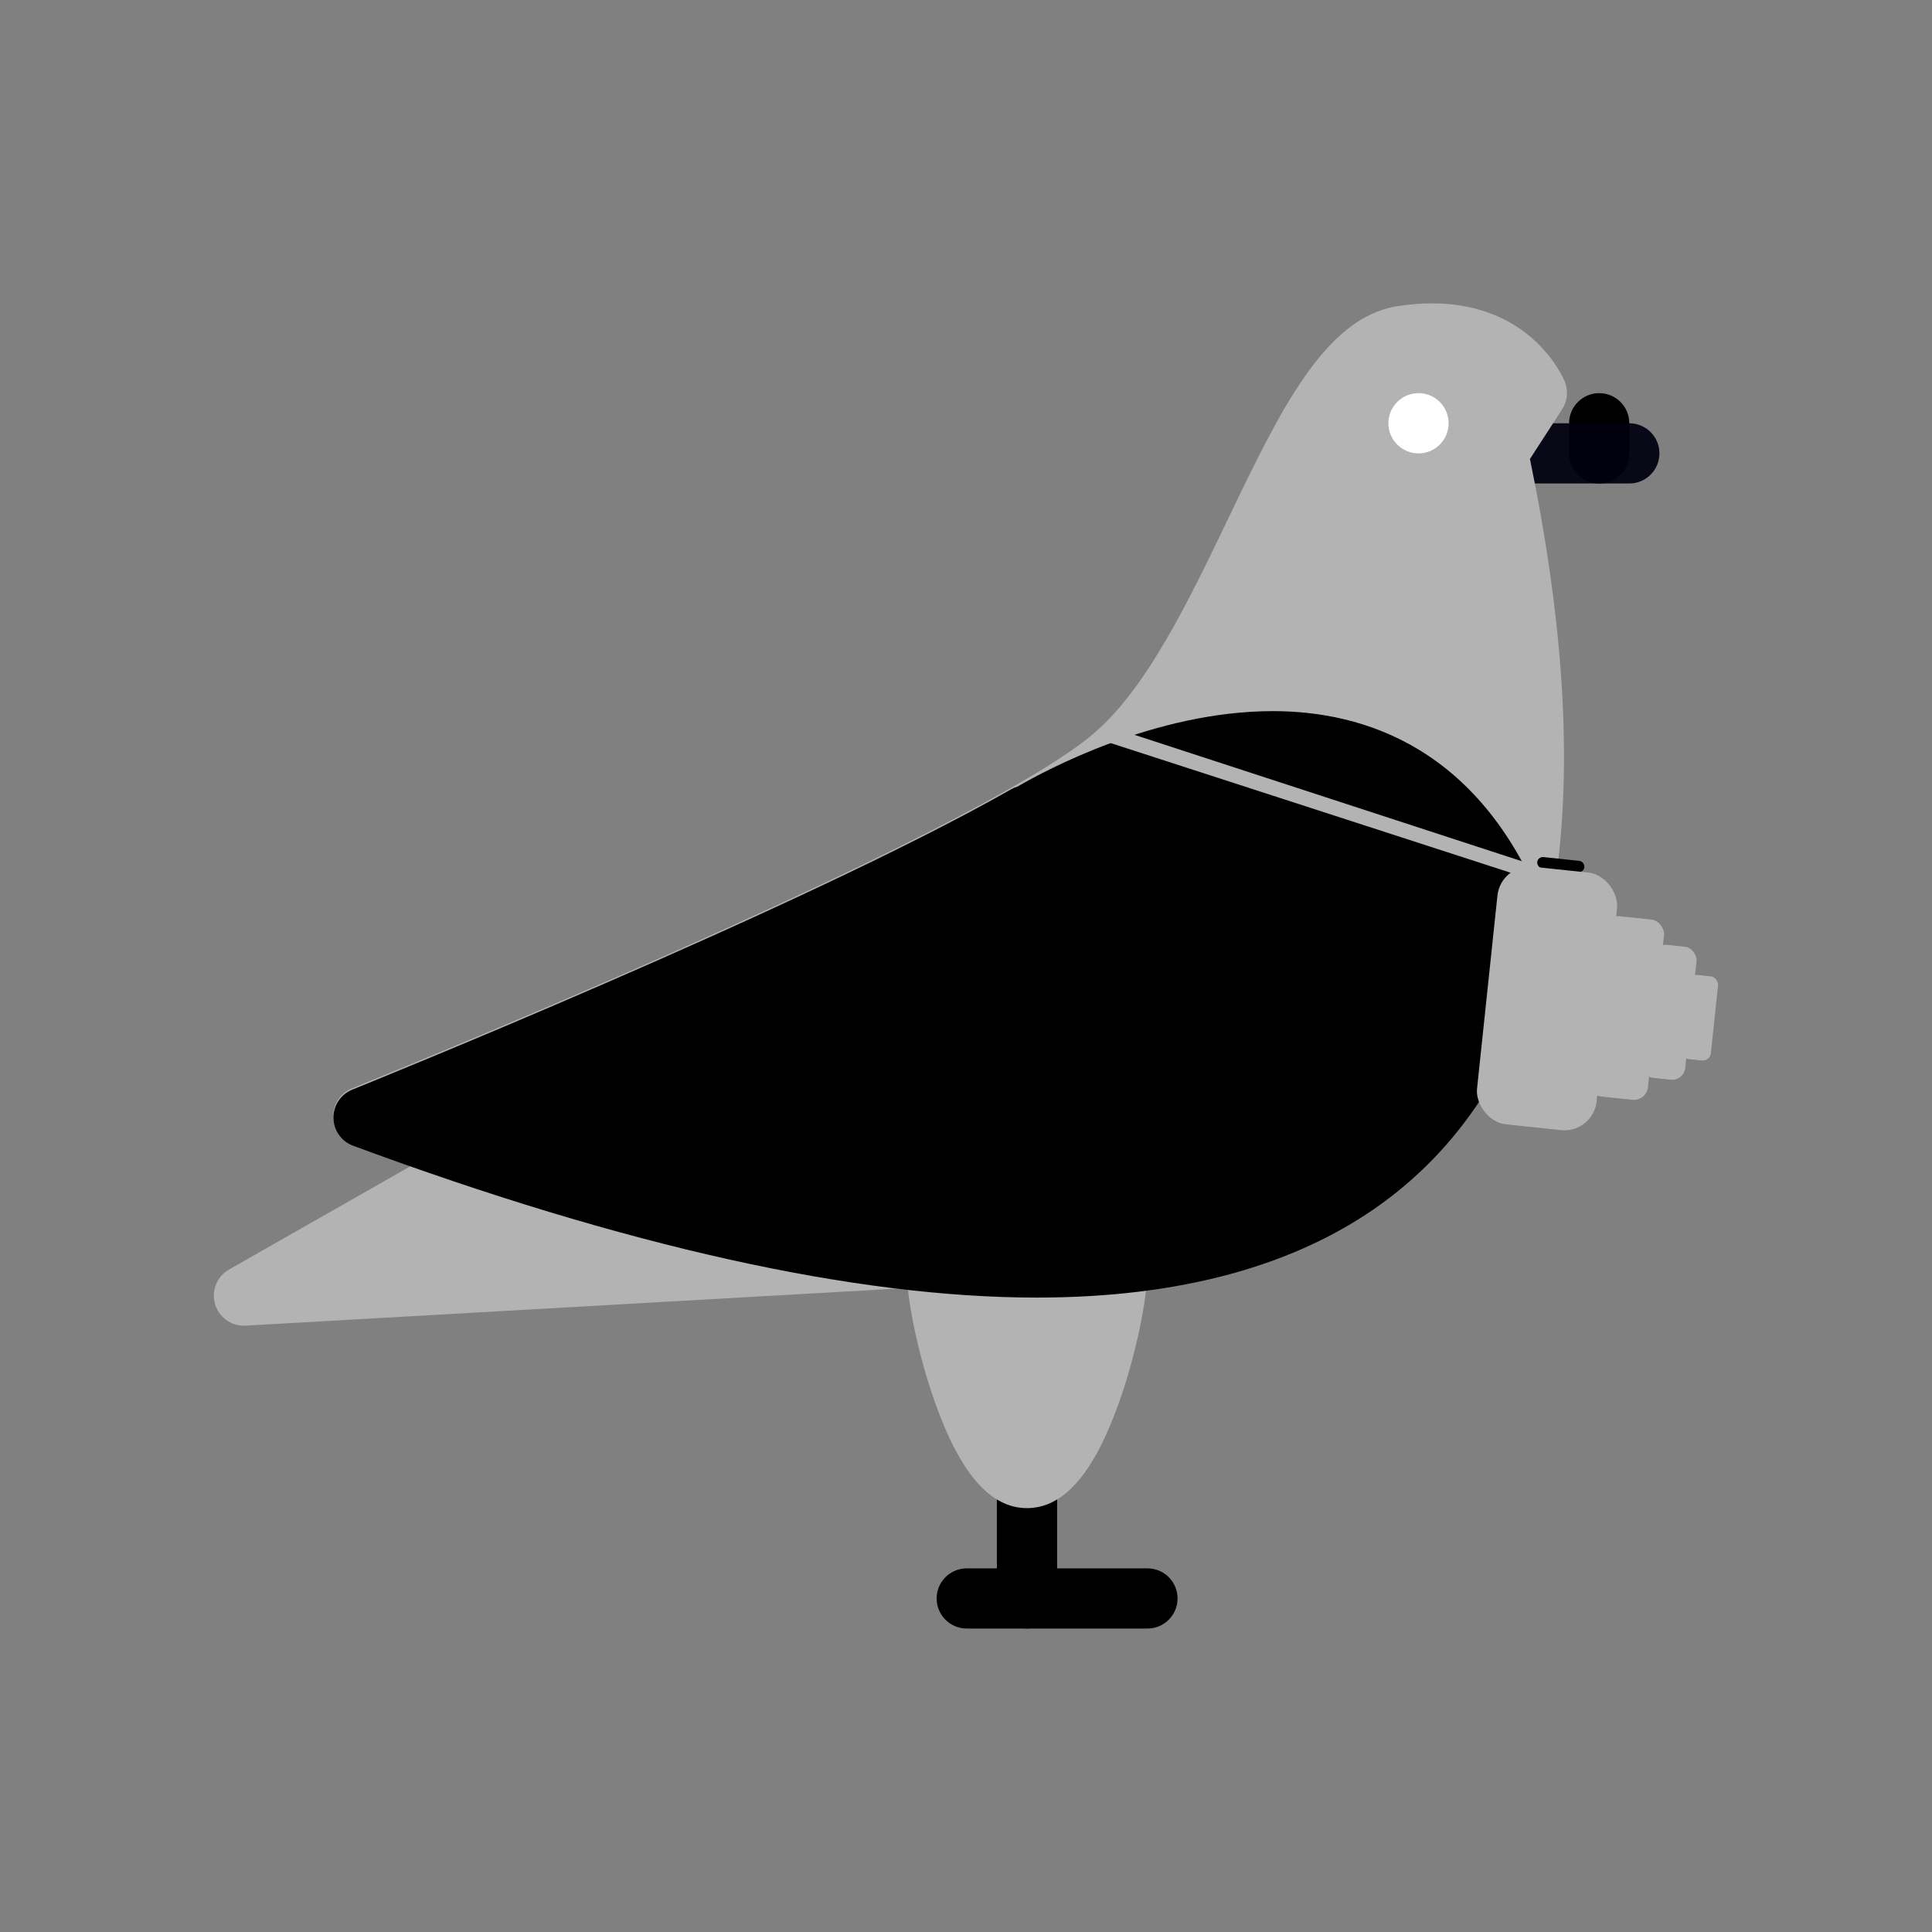 <?xml version="1.0" encoding="UTF-8" standalone="no"?>
<!-- Created with Inkscape (http://www.inkscape.org/) -->

<svg
   xmlns:dc="http://purl.org/dc/elements/1.1/"
   xmlns:cc="http://creativecommons.org/ns#"
   xmlns:rdf="http://www.w3.org/1999/02/22-rdf-syntax-ns#"
   xmlns:svg="http://www.w3.org/2000/svg"
   xmlns="http://www.w3.org/2000/svg"
   xmlns:sodipodi="http://sodipodi.sourceforge.net/DTD/sodipodi-0.dtd"
   xmlns:inkscape="http://www.inkscape.org/namespaces/inkscape"
   width="250px"
   height="250px"
   viewBox="0 0 250 250"
   version="1.1"
   id="SVGRoot"
   inkscape:version="0.92.1 r15371"
   sodipodi:docname="simplepaul.svg">
  <rect x="0" y="0" width="250" height="250" fill="#808080" stroke="none"/>
  <sodipodi:namedview
     id="base"
     pagecolor="#ffffff"
     bordercolor="#666666"
     borderopacity="1.0"
     inkscape:pageopacity="0.0"
     inkscape:pageshadow="2"
     inkscape:zoom="2.8284271"
     inkscape:cx="124.65473"
     inkscape:cy="116.66452"
     inkscape:document-units="px"
     inkscape:current-layer="g5981"
     showgrid="false"
     inkscape:window-width="1920"
     inkscape:window-height="1016"
     inkscape:window-x="0"
     inkscape:window-y="27"
     inkscape:window-maximized="1"
     inkscape:grid-bbox="true" />
  <defs
     id="defs5262" />
  <g
     id="layer1"
     inkscape:groupmode="layer"
     inkscape:label="Livello 1">
    <g
       id="g5981"
       transform="matrix(1.2,0,0,1.2,-38.214,-43.697)">
      <path
         id="path6351"
         d="m 155.605,137.59 c 2.582,0 4.675,2.093 4.675,4.675 v 9.35 h -9.35 v -9.35 c 0,-2.582 2.093,-4.675 4.675,-4.675 z m 0,0"
         style="fill:#2f3e4f;stroke-width:0.292"
         inkscape:connector-curvature="0" />
      <path
         style="fill:#fef59c;stroke-width:0.347"
         inkscape:connector-curvature="0"
         id="path6363"
         d="m 129.893,137.59 h 9.885 v 4.675 h -9.885 z m 0,0" />
      <path
         id="path2"
         d="m 204.294,88.55 c -1.794,0 -3.249,-1.455 -3.249,-3.244 v -3.249 c 0,-1.793 1.455,-3.249 3.249,-3.249 1.794,0 3.244,1.456 3.244,3.249 v 3.249 c 0,1.789 -1.451,3.244 -3.244,3.244 z"
         style="fill:#000000;stroke-width:0.304;fill-opacity:1"
         inkscape:connector-curvature="0" />
      <path
         id="path4"
         d="m 142.589,212.025 c -1.794,0 -3.249,-1.455 -3.249,-3.244 v -12.987 c 0,-1.798 1.456,-3.254 3.249,-3.254 1.794,0 3.249,1.455 3.249,3.254 v 12.987 c 0,1.789 -1.456,3.244 -3.249,3.244 z"
         style="fill:#000000;stroke-width:0.304;fill-opacity:1"
         inkscape:connector-curvature="0" />
      <path
         id="path6"
         d="M 155.58,212.025 H 136.095 c -1.794,0 -3.249,-1.455 -3.249,-3.244 0,-1.798 1.456,-3.244 3.249,-3.244 h 19.485 c 1.794,0 3.244,1.446 3.244,3.244 0,1.789 -1.451,3.244 -3.244,3.244 z"
         style="fill:#000000;stroke-width:0.304;fill-opacity:1"
         inkscape:connector-curvature="0" />
      <path
         id="path8"
         d="M 207.538,88.55 H 193.59 c -1.794,0 -3.244,-1.455 -3.244,-3.244 0,-1.798 1.451,-3.249 3.244,-3.249 h 13.948 c 1.794,0 3.249,1.451 3.249,3.249 0,1.789 -1.456,3.244 -3.249,3.244 z"
         style="fill:#00000f;fill-opacity:0.941;stroke-width:0.304"
         inkscape:connector-curvature="0" />
      <path
         id="path10"
         d="m 142.589,160.153 c -7.162,0 -12.989,5.832 -12.989,12.997 0,3.368 1.277,9.438 3.04,14.414 2.728,7.726 5.982,11.475 9.95,11.475 3.968,0 7.221,-3.749 9.952,-11.475 1.76,-4.976 3.039,-11.046 3.039,-14.414 0,-7.165 -5.827,-12.997 -12.991,-12.997 z"
         style="fill:#b3b3b3;fill-opacity:1;stroke-width:0.304"
         inkscape:connector-curvature="0" />
      <g
         id="g16"
         transform="matrix(0.304,0,0,0.304,54.905,62.639)"
         style="fill:#000000">
        <path
           id="path12"
           d="m 478.259,58.9 c 1.891,-2.906 2.234,-6.531 0.953,-9.75 -0.453,-1.141 -11.5,-27.812 -47.154,-27.812 -3.938,0 -8.077,0.344 -12.312,1.016 -25.734,4.094 -41.608,37.14 -59.982,75.419 -13.953,29.046 -28.375,59.091 -46.857,75.45 -11.89,10.53 -47.045,32.42 -147.064,76.95 -60.404,26.882 -116.245,49.35 -116.8,49.6 -4.086,1.625 -6.75,5.625 -6.688,10.031 0.062,4.406 2.828,8.312 6.969,9.843 96.418,35.686 177.891,53.779 242.162,53.779 h 0.016 c 67.263,0 117.292,-19.656 148.681,-58.466 40.187,-49.663 49.154,-129.863 26.655,-238.421 z"
           style="fill:#b3b3b3;fill-opacity:1"
           inkscape:connector-curvature="0" />
        <path
           id="path14"
           d="M 247.777,349.583 98.447,314.336 c -2.625,-0.594 -5.382,-0.219 -7.726,1.125 l -85.332,48.59 c -4.305,2.438 -6.352,7.531 -4.953,12.28 1.352,4.562 5.531,7.656 10.226,7.656 0.203,0 0.406,0 0.609,-0.031 l 234.663,-13.343 c 5.289,-0.312 9.554,-4.438 10.015,-9.719 0.461,-5.281 -3.016,-10.093 -8.172,-11.311 z"
           style="fill:#b3b3b3;fill-opacity:1"
           inkscape:connector-curvature="0" />
      </g>
      <path
         id="path18"
         d="m 198.676,135.266 c -6.903,-18.32 -19.89,-22.169 -29.571,-22.169 -12.683,0 -24.523,6.384 -27.525,8.13 -0.233,0.067 -0.462,0.167 -0.68,0.29 -22.675,12.892 -70.582,32.195 -71.063,32.394 -1.244,0.495 -2.055,1.713 -2.036,3.054 0.019,1.342 0.861,2.531 2.122,2.997 29.359,10.865 54.165,16.374 73.727,16.374 0.005,0 0,0 0,0 15.422,0 27.943,-3.416 37.215,-10.152 9.062,-6.593 15.099,-16.374 17.944,-29.069 0.138,-0.614 0.09,-1.261 -0.133,-1.85 z"
         style="fill:#000000;fill-opacity:1;stroke-width:0.304"
         inkscape:connector-curvature="0" />
      <path
         id="path20"
         d="m 188.053,82.057 c 0,1.794 -1.451,3.249 -3.244,3.249 -1.793,0 -3.249,-1.456 -3.249,-3.249 0,-1.793 1.456,-3.249 3.249,-3.249 1.794,0 3.244,1.456 3.244,3.249 z"
         style="fill:#ffffff;fill-opacity:1;stroke-width:0.304"
         inkscape:connector-curvature="0" />
      <path
         sodipodi:nodetypes="ccccc"
         inkscape:connector-curvature="0"
         id="path5508"
         d="m 151.018,114.623 c 0,0 -0.999,0.376 -1.371,1.283 l 45.748,14.829 2.163,-0.927 z"
         style="fill:#b3b3b3;fill-opacity:1;stroke:none;stroke-width:0.304px;stroke-linecap:butt;stroke-linejoin:miter;stroke-opacity:1" />
      <g
         transform="matrix(0.303,0.032,-0.032,0.303,86.869,-53.449)"
         id="g5499"
         style="fill:#000000">
        <rect
           ry="2.898"
           y="592.319"
           x="482.145"
           height="29.943"
           width="10.546"
           id="rect5454"
           style="fill:#b3b3b3;fill-opacity:1;stroke-width:0.332" />
        <rect
           ry="4.636"
           y="582.853"
           x="468.704"
           height="47.33"
           width="15.509"
           id="rect5452"
           style="fill:#b3b3b3;fill-opacity:1;stroke-width:0.332" />
        <rect
           ry="2.013"
           y="556.558"
           x="424.469"
           height="4.027"
           width="16.786"
           id="rect4903"
           style="fill:#000000;fill-opacity:1;stroke-width:0.194" />
        <rect
           ry="5.023"
           y="574.547"
           x="450.507"
           height="64.137"
           width="21.299"
           id="rect5448"
           style="fill:#b3b3b3;fill-opacity:1;stroke-width:0.332" />
        <rect
           ry="11.458"
           y="560.348"
           x="411.705"
           height="91.662"
           width="42.564"
           id="rect4899"
           style="fill:#b3b3b3;fill-opacity:1;stroke-width:0.332" />
      </g>
    </g>
  </g>
</svg>
